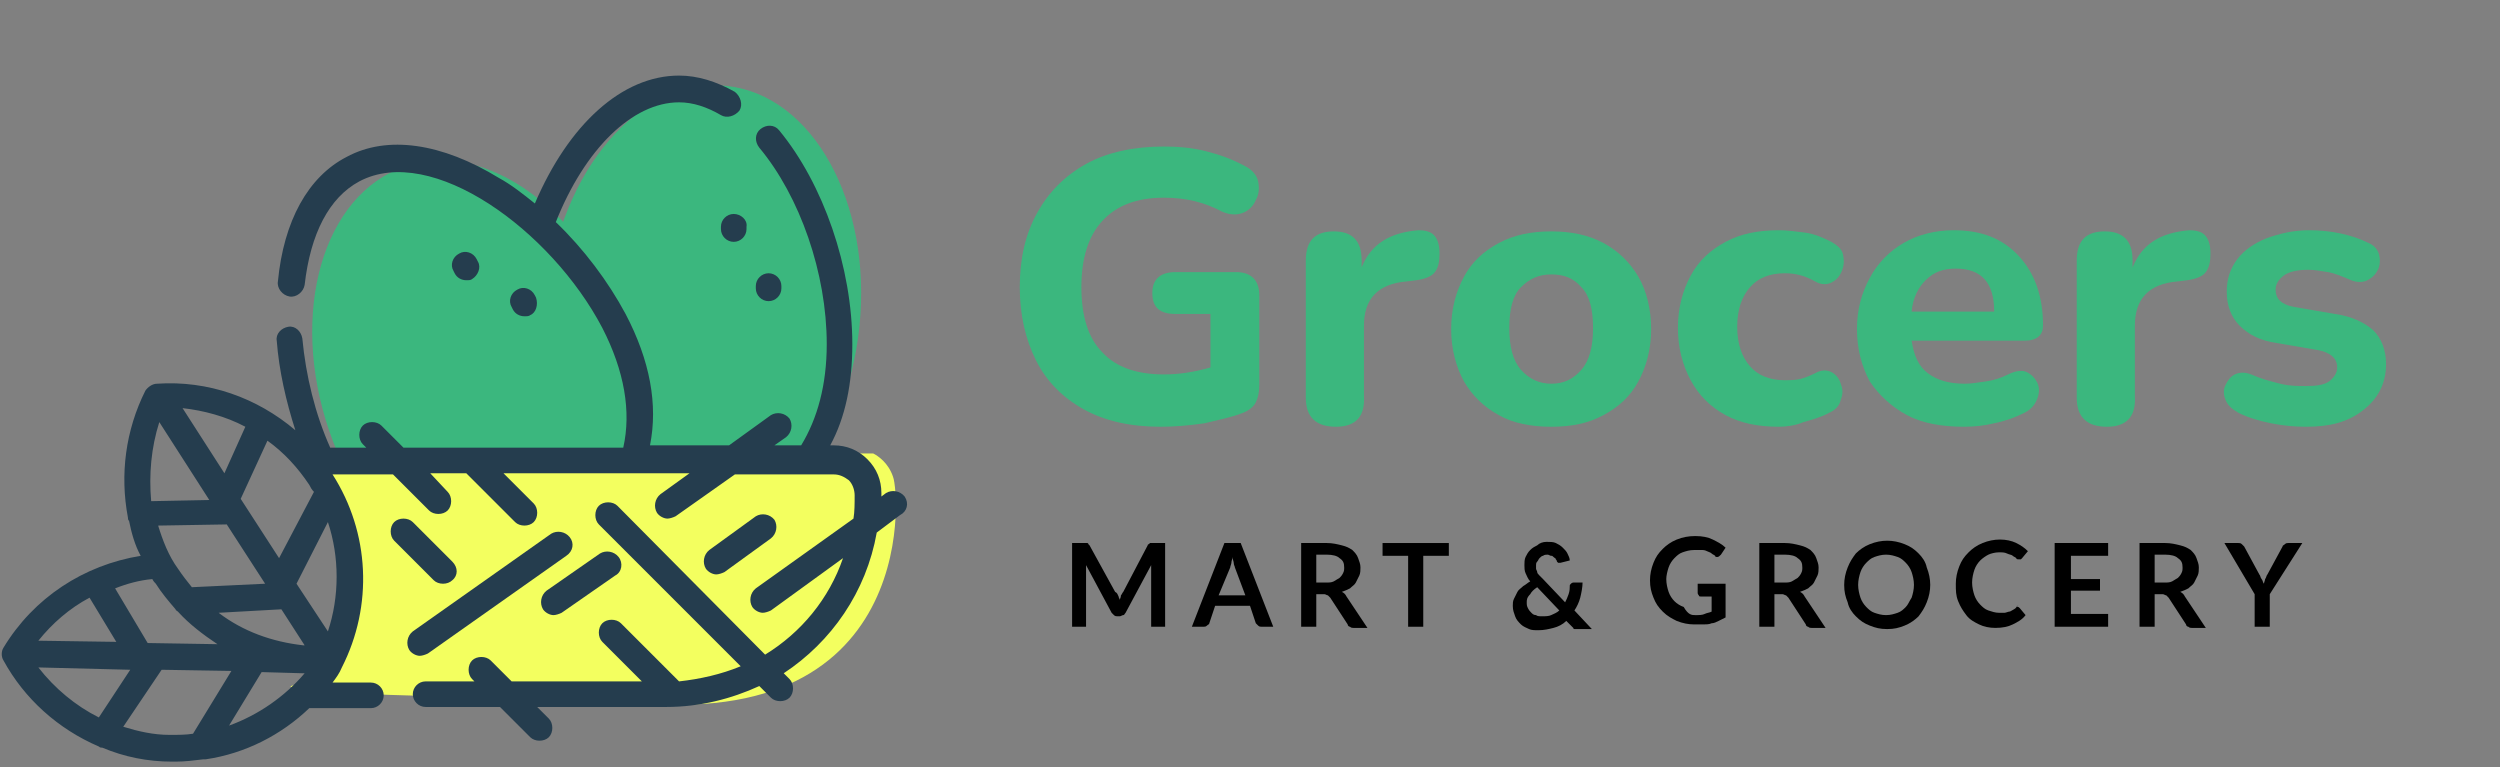 <?xml version="1.0" encoding="utf-8"?>
<!-- Generator: Adobe Illustrator 25.2.0, SVG Export Plug-In . SVG Version: 6.00 Build 0)  -->
<svg version="1.1" id="Layer_1" xmlns="http://www.w3.org/2000/svg" xmlns:xlink="http://www.w3.org/1999/xlink" x="0px" y="0px"
	 viewBox="0 0 215 66" style="enable-background:new 0 0 215 66;" xml:space="preserve">
<rect x="0" y="0" width="215" height="66" fill="#808080" stroke="none"/>
<style type="text/css">
	.st0{fill:none;}
	.st1{fill:#3BB77E;}
	.st2{fill:#F3FF5F;}
	.st3{fill:#253D4E;}
</style>
<rect y="6" class="st0" width="78" height="60"/>
<ellipse transform="matrix(0.103 -0.995 0.995 0.103 27.691 84.041)" class="st1" cx="60.4" cy="26.7" rx="19.4" ry="13.5"/>
<ellipse transform="matrix(0.946 -0.323 0.323 0.946 -8.365 15.019)" class="st1" cx="41.1" cy="32.7" rx="13.5" ry="19.4"/>
<path class="st2" d="M27,39h48.1c0.4,0.2,1.3,0.8,1.7,2c0.6,1.5,2.2,23.5-25.3,19c-21.6,0-26.7-0.7-26.5-1c4-1,4.5-5,5-8
	S27,39,27,39z"/>
<path class="st3" d="M63.1,18.4c-0.6,0-1.1,0.5-1.1,1.1v0.2c0,0.6,0.5,1.1,1.1,1.1s1.1-0.5,1.1-1.1v-0.2
	C64.3,18.9,63.7,18.4,63.1,18.4z"/>
<path class="st3" d="M66.1,23.5c-0.6,0-1.1,0.5-1.1,1.1v0.2c0,0.6,0.5,1.1,1.1,1.1c0.6,0,1.1-0.5,1.1-1.1v-0.2
	C67.2,24,66.7,23.5,66.1,23.5z"/>
<path class="st3" d="M41.1,22.5L41,22.3c-0.3-0.6-1-0.8-1.5-0.5c-0.6,0.3-0.8,1-0.5,1.5l0.1,0.2c0.2,0.4,0.6,0.6,1,0.6
	c0.2,0,0.4,0,0.5-0.1C41.1,23.7,41.4,23,41.1,22.5z"/>
<path class="st3" d="M46.1,25.6L46,25.4c-0.3-0.6-1-0.8-1.5-0.5c-0.6,0.3-0.8,1-0.5,1.5l0.1,0.2c0.2,0.4,0.6,0.6,1,0.6
	c0.2,0,0.4,0,0.5-0.1C46.1,26.9,46.3,26.2,46.1,25.6z"/>
<path class="st3" d="M38.9,48.3l-3.4-3.4c-0.4-0.4-1.2-0.4-1.6,0c-0.4,0.4-0.4,1.2,0,1.6l3.4,3.4c0.2,0.2,0.5,0.3,0.8,0.3
	c0.3,0,0.6-0.1,0.8-0.3C39.4,49.5,39.4,48.8,38.9,48.3z"/>
<path class="st3" d="M49,46.2c-0.4-0.5-1.1-0.6-1.6-0.3l-11.9,8.4c-0.5,0.4-0.6,1.1-0.3,1.6c0.2,0.3,0.6,0.5,0.9,0.5
	c0.2,0,0.5-0.1,0.7-0.2l11.9-8.4C49.3,47.4,49.4,46.7,49,46.2z"/>
<path class="st3" d="M53.2,47.9c-0.4-0.5-1.1-0.6-1.6-0.3l-4.6,3.2c-0.5,0.4-0.6,1.1-0.3,1.6c0.2,0.3,0.6,0.5,0.9,0.5
	c0.2,0,0.5-0.1,0.7-0.2l4.6-3.2C53.5,49.2,53.6,48.4,53.2,47.9z"/>
<path class="st3" d="M77.8,42.7c-0.4-0.5-1.1-0.6-1.6-0.3l-0.4,0.3c0-0.1,0-0.2,0-0.3c0-1.1-0.4-2.1-1.2-2.9
	c-0.8-0.8-1.8-1.2-2.9-1.2h-0.3c1.3-2.4,1.9-5.3,1.9-8.7c0-6.6-2.5-13.8-6.3-18.4c-0.4-0.5-1.1-0.5-1.6-0.1
	c-0.5,0.4-0.5,1.1-0.1,1.6c3.5,4.2,5.8,10.8,5.8,16.9c0,3.5-0.8,6.4-2.2,8.7h-2.3l1-0.7c0.5-0.4,0.6-1.1,0.3-1.6
	c-0.4-0.5-1.1-0.6-1.6-0.3l-3.6,2.6h-6.8c0.7-3.5,0-7.3-2.1-11.3c-1.5-2.8-3.6-5.6-6-7.9c2.5-6.3,6.6-10.3,10.6-10.3
	c1.2,0,2.4,0.4,3.6,1.1c0.5,0.3,1.2,0.1,1.6-0.4c0.3-0.5,0.1-1.2-0.4-1.6c-1.6-0.9-3.2-1.4-4.8-1.4c-4.9,0-9.5,4.2-12.4,11
	c-1-0.8-2-1.6-3.1-2.2c-4.9-3-9.6-3.7-13.1-1.8c-3.3,1.7-5.4,5.5-5.9,10.7c-0.1,0.6,0.4,1.2,1,1.3c0.6,0.1,1.2-0.4,1.3-1
	c0.5-4.4,2.1-7.5,4.7-8.9c6.2-3.3,16.5,4.2,20.9,12.6c1.9,3.7,2.5,7.2,1.8,10.3H40.6c0,0,0,0,0,0h-5.9l-1.9-1.9
	c-0.4-0.4-1.2-0.4-1.6,0c-0.4,0.4-0.4,1.2,0,1.6l0.3,0.3h-3.1c-1.3-2.9-2.1-6.2-2.4-9.4c-0.1-0.6-0.6-1.1-1.2-1
	c-0.6,0.1-1.1,0.6-1,1.2c0.2,2.6,0.8,5.2,1.6,7.7c-3.3-2.8-7.5-4.3-11.9-4c-0.4,0-0.8,0.3-1,0.6c-1.7,3.4-2.2,7.2-1.5,10.9
	c0,0.1,0,0.2,0.1,0.3c0.2,1,0.5,2.1,1,3c-4.9,0.8-9.2,3.6-11.8,7.9c-0.2,0.3-0.2,0.8,0,1.1c1.8,3.3,4.7,5.9,8.2,7.4
	c0.1,0.1,0.2,0.1,0.3,0.1c1.9,0.8,3.9,1.2,6,1.2c0.1,0,0.2,0,0.3,0c0.8,0,1.6-0.1,2.4-0.2c0.1,0,0.1,0,0.2,0
	c3.4-0.5,6.5-2.1,8.9-4.4c0.1,0,0.1,0,0.2,0h5.1c0.6,0,1.1-0.5,1.1-1.1c0-0.6-0.5-1.1-1.1-1.1h-3.3c0.3-0.4,0.6-0.8,0.8-1.3
	c0,0,0,0,0,0c0,0,0,0,0,0c2.7-5.3,2.4-11.6-0.8-16.6h5.2l3.1,3.1c0.2,0.2,0.5,0.3,0.8,0.3c0.3,0,0.6-0.1,0.8-0.3
	c0.4-0.4,0.4-1.2,0-1.6L37,40.7h3.1l4.2,4.2c0.2,0.2,0.5,0.3,0.8,0.3c0.3,0,0.6-0.1,0.8-0.3c0.4-0.4,0.4-1.2,0-1.6l-2.6-2.6h10.9
	c0,0,0,0,0,0c0,0,0,0,0,0h5.1l-2.5,1.8c-0.5,0.4-0.6,1.1-0.3,1.6c0.2,0.3,0.6,0.5,0.9,0.5c0.2,0,0.5-0.1,0.7-0.2l5.1-3.6h6.1
	c0,0,0,0,0,0c0,0,0,0,0,0h2.4c0.5,0,0.9,0.2,1.3,0.5c0.3,0.3,0.5,0.8,0.5,1.3c0,0.7,0,1.4-0.1,2l-8.4,6c-0.5,0.4-0.6,1.1-0.3,1.6
	c0.2,0.3,0.6,0.5,0.9,0.5c0.2,0,0.5-0.1,0.7-0.2l6.2-4.5c-1.2,3.5-3.6,6.4-6.7,8.3L53.1,43.5c-0.4-0.4-1.2-0.4-1.6,0
	c-0.4,0.4-0.4,1.2,0,1.6l12.2,12.2c-1.7,0.7-3.5,1.1-5.3,1.3l-5-5c-0.4-0.4-1.2-0.4-1.6,0c-0.4,0.4-0.4,1.2,0,1.6l3.4,3.4H44
	l-1.8-1.8c-0.4-0.4-1.2-0.4-1.6,0c-0.4,0.4-0.4,1.2,0,1.6l0.2,0.2h-4.2c-0.6,0-1.1,0.5-1.1,1.1c0,0.6,0.5,1.1,1.1,1.1H43l2.6,2.6
	c0.2,0.2,0.5,0.3,0.8,0.3c0.3,0,0.6-0.1,0.8-0.3c0.4-0.4,0.4-1.2,0-1.6l-1-1h11.1c2.9,0,5.6-0.7,8-1.8l1,1c0.2,0.2,0.5,0.3,0.8,0.3
	c0.3,0,0.6-0.1,0.8-0.3c0.4-0.4,0.4-1.2,0-1.6l-0.5-0.5c4.1-2.7,7.1-7,8-12.1l2-1.5C78,44,78.2,43.3,77.8,42.7z M26.6,41.7
	c0.1,0.2,0.2,0.4,0.4,0.6L24,48l-3.3-5.1l2.3-5C24.4,38.9,25.6,40.2,26.6,41.7z M22.8,50.2l-6.3,0.3c-0.4-0.5-0.8-1-1.2-1.6
	c-0.8-1.1-1.3-2.4-1.7-3.7l5.9-0.1L22.8,50.2z M21.1,36.7l-1.8,4l-3.6-5.6C17.5,35.3,19.4,35.8,21.1,36.7z M13.7,36.3L18,43l-5,0.1
	C12.8,40.8,13,38.5,13.7,36.3z M13.1,49.8c0.1,0.2,0.2,0.3,0.3,0.4c0.5,0.8,1.1,1.5,1.7,2.2c0,0.1,0.1,0.1,0.2,0.2
	c1,1.1,2.2,2,3.4,2.8l-6-0.1l-2.8-4.7C10.9,50.2,12,49.9,13.1,49.8z M7.7,51.4l2.3,3.8l-6.7-0.1C4.5,53.6,6,52.3,7.7,51.4z
	 M8.5,61.7c-2-1-3.8-2.5-5.2-4.3l7.9,0.2L8.5,61.7z M16.6,63.1c-0.6,0.1-1.3,0.1-2,0.1c-1.4,0-2.7-0.3-4-0.7l3.3-4.9l6,0.1
	L16.6,63.1z M19.7,62.4l2.8-4.6l3.5,0.1c0.1,0,0.1,0,0.2,0C24.5,59.9,22.2,61.5,19.7,62.4z M26.1,55.5c-2.7-0.3-5.2-1.2-7.3-2.8
	l5.4-0.3l2,3.1L26.1,55.5z M28.2,54.3l-2.7-4.1l2.7-5.3C29.2,47.9,29.2,51.3,28.2,54.3z"/>
<path class="st3" d="M66.6,44.7c-0.4-0.5-1.1-0.6-1.6-0.3l-4,2.9c-0.5,0.4-0.6,1.1-0.3,1.6c0.2,0.3,0.6,0.5,0.9,0.5
	c0.2,0,0.5-0.1,0.7-0.2l4-2.9C66.8,45.9,66.9,45.2,66.6,44.7z"/>
<path class="st3" d="M-39.4,150.8l0-5.1l-2.5,4.2h-0.6l-2.5-4.1v5h-1.4v-7.6h1.2l3,5.1l3-5.1h1.2l0,7.6H-39.4z M-29.9,149h-3.8
	l-0.8,1.8H-36l3.4-7.6h1.4l3.4,7.6h-1.5L-29.9,149z M-30.4,147.9l-1.4-3.3l-1.4,3.3H-30.4z M-20.6,150.8l-1.6-2.2
	c-0.1,0-0.2,0-0.3,0h-1.7v2.2h-1.4v-7.6h3.1c0.7,0,1.2,0.1,1.7,0.3c0.5,0.2,0.9,0.5,1.1,0.9c0.3,0.4,0.4,0.9,0.4,1.4
	c0,0.6-0.1,1.1-0.4,1.5c-0.3,0.4-0.7,0.7-1.2,0.9l1.8,2.5H-20.6z M-20.7,145.9c0-0.5-0.2-0.9-0.5-1.1c-0.3-0.3-0.8-0.4-1.4-0.4h-1.7
	v3h1.7c0.6,0,1.1-0.1,1.4-0.4C-20.8,146.8-20.7,146.4-20.7,145.9z M-15.1,144.4h-2.5v-1.2h6.5v1.2h-2.5v6.4h-1.4V144.4z M0.8,150.9
	l-1-0.9c-0.7,0.6-1.6,0.9-2.6,0.9c-0.5,0-1-0.1-1.4-0.3c-0.4-0.2-0.8-0.4-1-0.7c-0.2-0.3-0.4-0.7-0.4-1.1c0-0.5,0.1-0.9,0.4-1.2
	c0.3-0.4,0.7-0.7,1.4-1.1c-0.3-0.3-0.5-0.6-0.7-0.9c-0.1-0.3-0.2-0.5-0.2-0.8c0-0.5,0.2-1,0.6-1.3c0.4-0.3,0.9-0.5,1.6-0.5
	c0.6,0,1.1,0.2,1.5,0.5c0.4,0.3,0.6,0.7,0.6,1.2c0,0.4-0.1,0.7-0.4,1c-0.2,0.3-0.6,0.6-1.2,0.9l1.6,1.6c0.2-0.4,0.3-0.8,0.4-1.3
	l1.1,0.4c-0.1,0.7-0.4,1.3-0.7,1.7l1,0.9L0.8,150.9z M-2.4,144.1c-0.3,0-0.5,0.1-0.7,0.2c-0.2,0.1-0.3,0.3-0.3,0.6
	c0,0.2,0,0.3,0.1,0.5c0.1,0.2,0.3,0.4,0.5,0.6c0.4-0.2,0.7-0.4,0.9-0.6c0.2-0.2,0.3-0.4,0.3-0.6c0-0.2-0.1-0.4-0.2-0.5
	C-1.9,144.1-2.1,144.1-2.4,144.1z M-2.6,149.8c0.6,0,1.2-0.2,1.7-0.6l-2-1.9c-0.4,0.2-0.7,0.5-0.9,0.7c-0.2,0.2-0.3,0.5-0.3,0.7
	c0,0.3,0.1,0.6,0.4,0.8C-3.5,149.7-3.1,149.8-2.6,149.8z M13.2,146.9h1.3v3c-0.4,0.3-0.8,0.6-1.4,0.7c-0.5,0.2-1.1,0.3-1.6,0.3
	c-0.8,0-1.5-0.2-2.1-0.5c-0.6-0.3-1.1-0.8-1.5-1.4c-0.4-0.6-0.5-1.3-0.5-2c0-0.7,0.2-1.4,0.5-2c0.4-0.6,0.8-1.1,1.5-1.4
	c0.6-0.3,1.3-0.5,2.1-0.5c0.6,0,1.2,0.1,1.7,0.3c0.5,0.2,1,0.5,1.3,0.9l-0.9,0.9c-0.6-0.6-1.3-0.9-2.1-0.9c-0.5,0-1,0.1-1.4,0.3
	c-0.4,0.2-0.7,0.5-1,0.9C9,146,8.8,146.5,8.8,147c0,0.5,0.1,1,0.3,1.4c0.2,0.4,0.6,0.7,1,1c0.4,0.2,0.9,0.3,1.4,0.3
	c0.6,0,1.1-0.1,1.6-0.4V146.9z M22.5,150.8l-1.6-2.2c-0.1,0-0.2,0-0.3,0h-1.7v2.2h-1.4v-7.6h3.1c0.7,0,1.2,0.1,1.7,0.3
	c0.5,0.2,0.9,0.5,1.1,0.9c0.3,0.4,0.4,0.9,0.4,1.4c0,0.6-0.1,1.1-0.4,1.5c-0.3,0.4-0.7,0.7-1.2,0.9l1.8,2.5H22.5z M22.4,145.9
	c0-0.5-0.2-0.9-0.5-1.1c-0.3-0.3-0.8-0.4-1.4-0.4h-1.7v3h1.7c0.6,0,1.1-0.1,1.4-0.4C22.3,146.8,22.4,146.4,22.4,145.9z M30.1,150.9
	c-0.8,0-1.5-0.2-2.1-0.5c-0.6-0.3-1.1-0.8-1.5-1.4c-0.4-0.6-0.5-1.3-0.5-2c0-0.7,0.2-1.4,0.5-2c0.4-0.6,0.8-1.1,1.5-1.4
	c0.6-0.3,1.3-0.5,2.1-0.5c0.8,0,1.5,0.2,2.1,0.5c0.6,0.3,1.1,0.8,1.5,1.4c0.4,0.6,0.5,1.3,0.5,2c0,0.7-0.2,1.4-0.5,2
	c-0.4,0.6-0.8,1.1-1.5,1.4C31.6,150.7,30.9,150.9,30.1,150.9z M30.1,149.7c0.5,0,1-0.1,1.4-0.3c0.4-0.2,0.7-0.6,1-1
	c0.2-0.4,0.3-0.9,0.3-1.4s-0.1-1-0.3-1.4c-0.2-0.4-0.6-0.7-1-1c-0.4-0.2-0.9-0.3-1.4-0.3c-0.5,0-1,0.1-1.4,0.3c-0.4,0.2-0.7,0.5-1,1
	c-0.2,0.4-0.3,0.9-0.3,1.4s0.1,1,0.3,1.4c0.2,0.4,0.6,0.7,1,1C29.1,149.6,29.6,149.7,30.1,149.7z M40.3,150.9
	c-0.8,0-1.5-0.2-2.1-0.5c-0.6-0.3-1.1-0.8-1.5-1.4c-0.3-0.6-0.5-1.3-0.5-2c0-0.7,0.2-1.4,0.5-2s0.8-1.1,1.5-1.4
	c0.6-0.3,1.3-0.5,2.1-0.5c0.6,0,1.2,0.1,1.7,0.3c0.5,0.2,1,0.5,1.3,0.9l-0.9,0.9c-0.6-0.6-1.2-0.9-2-0.9c-0.5,0-1,0.1-1.4,0.3
	c-0.4,0.2-0.7,0.5-1,0.9c-0.2,0.4-0.3,0.9-0.3,1.4s0.1,1,0.3,1.4c0.2,0.4,0.6,0.7,1,1c0.4,0.2,0.9,0.3,1.4,0.3c0.8,0,1.5-0.3,2-0.9
	l0.9,0.9c-0.4,0.4-0.8,0.7-1.3,0.9C41.5,150.8,41,150.9,40.3,150.9z M51.5,149.6v1.2h-5.7v-7.6h5.6v1.2h-4.2v2h3.7v1.2h-3.7v2.1
	H51.5z M59.2,150.8l-1.6-2.2c-0.1,0-0.2,0-0.3,0h-1.7v2.2h-1.4v-7.6h3.1c0.7,0,1.2,0.1,1.7,0.3c0.5,0.2,0.9,0.5,1.1,0.9
	c0.3,0.4,0.4,0.9,0.4,1.4c0,0.6-0.1,1.1-0.4,1.5c-0.3,0.4-0.7,0.7-1.2,0.9l1.8,2.5H59.2z M59.2,145.9c0-0.5-0.2-0.9-0.5-1.1
	c-0.3-0.3-0.8-0.4-1.4-0.4h-1.7v3h1.7c0.6,0,1.1-0.1,1.4-0.4C59,146.8,59.2,146.4,59.2,145.9z M66.4,148.1v2.7H65v-2.7l-3-5h1.5
	l2.2,3.7l2.3-3.7h1.4L66.4,148.1z"/>
<path class="st1" d="M94.8,100.1c0.9,0,1.6,0.3,2.2,0.9c0.6,0.6,0.8,1.3,0.8,2.2v32.4c0,1-0.3,1.8-1,2.4c-0.6,0.6-1.4,0.9-2.4,0.9
	c-0.5,0-1-0.1-1.5-0.2c-0.5-0.2-0.9-0.4-1.1-0.7L70,110.3l1.4-0.9v26.4c0,0.9-0.3,1.6-0.9,2.2c-0.6,0.6-1.3,0.9-2.2,0.9
	c-0.9,0-1.6-0.3-2.2-0.9c-0.6-0.6-0.8-1.3-0.8-2.2v-32.4c0-1,0.3-1.8,0.9-2.4c0.7-0.7,1.5-1,2.4-1c0.5,0,1.1,0.1,1.6,0.3
	c0.6,0.2,1,0.5,1.2,0.9l21.1,27l-0.9,0.7v-25.8c0-0.9,0.3-1.6,0.8-2.2C93.2,100.4,93.9,100.1,94.8,100.1z M119.3,139.5
	c-3.1,0-5.9-0.6-8.2-1.9c-2.3-1.3-4.1-3.1-5.3-5.4c-1.2-2.3-1.8-4.8-1.8-7.7c0-3.3,0.7-6.2,2-8.5c1.4-2.4,3.1-4.2,5.3-5.4
	c2.2-1.3,4.5-1.9,6.9-1.9c1.9,0,3.7,0.4,5.3,1.2c1.7,0.8,3.2,1.8,4.5,3.2c1.3,1.3,2.3,2.9,3.1,4.7c0.8,1.8,1.2,3.7,1.2,5.7
	c0,0.9-0.4,1.6-1.1,2.2s-1.4,0.8-2.3,0.8h-21.2l-1.7-5.6h20.4l-1.2,1.1v-1.5c-0.1-1.1-0.5-2-1.2-2.9c-0.7-0.9-1.5-1.5-2.6-2
	c-1-0.5-2.1-0.8-3.2-0.8c-1.1,0-2.1,0.1-3.1,0.4s-1.8,0.8-2.5,1.5c-0.7,0.7-1.3,1.6-1.7,2.8c-0.4,1.2-0.6,2.7-0.6,4.5
	c0,2,0.4,3.7,1.2,5.1c0.9,1.4,1.9,2.4,3.2,3.2c1.3,0.7,2.7,1.1,4.2,1.1c1.4,0,2.5-0.1,3.3-0.3s1.5-0.5,1.9-0.8
	c0.5-0.3,1-0.6,1.4-0.8c0.7-0.3,1.3-0.5,1.9-0.5c0.8,0,1.5,0.3,2,0.8c0.6,0.6,0.8,1.2,0.8,1.9c0,1-0.5,1.9-1.6,2.7
	c-1,0.8-2.3,1.5-4.1,2.2C122.9,139.2,121.1,139.5,119.3,139.5z M136,134.3c-0.4-0.5-0.5-1.2-0.5-2c0-0.8,0.5-1.5,1.4-2.1
	c0.6-0.4,1.2-0.5,1.9-0.4c0.7,0,1.3,0.4,1.9,1c1.1,1.1,2.2,1.9,3.4,2.5c1.2,0.6,2.7,0.9,4.4,0.9c0.6,0,1.2-0.1,1.8-0.2
	c0.7-0.1,1.2-0.4,1.7-0.9c0.5-0.5,0.8-1.2,0.8-2.2c0-0.8-0.3-1.5-0.8-1.9s-1.3-0.9-2.2-1.2c-0.9-0.3-1.9-0.6-3-0.9
	c-1.1-0.3-2.3-0.7-3.6-1.1c-1.2-0.4-2.3-0.9-3.3-1.6c-1-0.7-1.8-1.5-2.4-2.6c-0.6-1.1-0.9-2.4-0.9-4.1c0-1.9,0.5-3.4,1.6-4.7
	c1-1.3,2.4-2.3,4-3c1.7-0.7,3.4-1.1,5.2-1.1c1.1,0,2.3,0.1,3.6,0.4c1.3,0.3,2.5,0.7,3.6,1.3c1.1,0.6,2.1,1.4,2.9,2.4
	c0.4,0.6,0.6,1.2,0.7,2c0.1,0.8-0.3,1.5-1.1,2.1c-0.6,0.4-1.2,0.6-1.9,0.6c-0.7-0.1-1.3-0.3-1.8-0.8c-0.6-0.8-1.5-1.5-2.6-1.9
	c-1-0.5-2.2-0.7-3.6-0.7c-0.6,0-1.2,0.1-1.8,0.2c-0.6,0.1-1.2,0.4-1.7,0.8c-0.5,0.4-0.7,1.1-0.7,2c0,0.9,0.3,1.5,0.8,2.1
	c0.6,0.5,1.3,0.9,2.2,1.2c1,0.3,2,0.6,3.1,0.9c1.1,0.3,2.2,0.6,3.4,1.1s2.2,0.9,3.2,1.6c1,0.7,1.7,1.5,2.3,2.6c0.6,1,0.9,2.4,0.9,4
	c0,1.9-0.6,3.5-1.7,4.8s-2.5,2.3-4.2,3.1c-1.7,0.7-3.4,1-5.1,1c-2.2,0-4.4-0.4-6.5-1.1C139.3,137.6,137.5,136.3,136,134.3z
	 M164.8,109.8H178c0.9,0,1.6,0.3,2.2,0.9c0.6,0.6,0.9,1.3,0.9,2.2c0,0.9-0.3,1.6-0.9,2.2c-0.6,0.6-1.3,0.8-2.2,0.8h-13.2
	c-0.9,0-1.6-0.3-2.2-0.9c-0.6-0.6-0.9-1.3-0.9-2.2c0-0.9,0.3-1.6,0.9-2.1C163.2,110.1,164,109.8,164.8,109.8z M170.8,102.9
	c1,0,1.7,0.3,2.3,1c0.6,0.6,0.9,1.4,0.9,2.4v24.7c0,0.5,0.1,0.9,0.3,1.3c0.2,0.3,0.5,0.6,0.8,0.7c0.4,0.1,0.8,0.2,1.2,0.2
	c0.4,0,0.9-0.1,1.2-0.2c0.4-0.2,0.8-0.3,1.3-0.3c0.5,0,1,0.2,1.4,0.7c0.4,0.5,0.7,1.1,0.7,2c0,1-0.6,1.9-1.7,2.6
	c-1.1,0.7-2.3,1-3.6,1c-0.8,0-1.6-0.1-2.6-0.2c-0.9-0.1-1.8-0.5-2.7-0.9c-0.8-0.5-1.5-1.3-2.1-2.3c-0.6-1-0.8-2.5-0.8-4.3v-25
	c0-1,0.3-1.8,0.9-2.4C169,103.2,169.8,102.9,170.8,102.9z"/>
<g>
	<path class="st1" d="M99.8,36.7c-2.6,0-4.8-0.5-6.6-1.5c-1.8-1-3.2-2.4-4.1-4.2c-0.9-1.8-1.4-3.9-1.4-6.3c0-2.5,0.5-4.6,1.5-6.4
		c1-1.8,2.4-3.2,4.2-4.2c1.8-1,4.1-1.5,6.7-1.5c1.2,0,2.4,0.1,3.6,0.4c1.2,0.3,2.3,0.7,3.4,1.3c0.6,0.3,1,0.8,1.1,1.3
		c0.1,0.5,0.1,1.1-0.2,1.6c-0.2,0.5-0.6,0.9-1.1,1.1s-1.1,0.2-1.8-0.1c-1.5-0.8-3.1-1.2-5-1.2c-2.4,0-4.1,0.7-5.3,2
		c-1.2,1.3-1.8,3.2-1.8,5.7c0,2.5,0.6,4.4,1.8,5.6c1.2,1.3,3,1.9,5.3,1.9c1.3,0,2.6-0.2,4-0.6v-4.6h-3c-1.4,0-2-0.6-2-1.8
		s0.7-1.8,2-1.8h5.2c1.3,0,2,0.7,2,2v7.7c0,0.6-0.1,1.1-0.3,1.5c-0.2,0.4-0.6,0.7-1.1,0.9c-1,0.4-2.1,0.6-3.3,0.9
		C102.2,36.6,101,36.7,99.8,36.7z"/>
	<path class="st1" d="M114.9,36.7c-1.7,0-2.6-0.8-2.6-2.5V22.4c0-1.7,0.8-2.5,2.4-2.5c1.6,0,2.4,0.8,2.4,2.5V23c0.8-2,2.4-3,4.9-3.2
		c0.5,0,1,0.1,1.3,0.4c0.3,0.3,0.5,0.8,0.5,1.6c0,0.7-0.1,1.2-0.4,1.6c-0.3,0.4-0.9,0.6-1.6,0.7l-0.8,0.1c-2.5,0.2-3.7,1.5-3.7,3.8
		v6.1C117.4,35.8,116.6,36.7,114.9,36.7z"/>
	<path class="st1" d="M133.4,36.7c-1.7,0-3.3-0.3-4.5-1c-1.3-0.7-2.3-1.7-3-2.9c-0.7-1.3-1.1-2.8-1.1-4.5c0-1.7,0.4-3.2,1.1-4.5
		s1.7-2.2,3-2.9c1.3-0.7,2.8-1,4.5-1c1.7,0,3.2,0.3,4.5,1s2.3,1.7,3,2.9s1.1,2.8,1.1,4.5c0,1.7-0.4,3.2-1.1,4.5
		c-0.7,1.3-1.7,2.2-3,2.9S135.2,36.7,133.4,36.7z M133.4,33c1.1,0,1.9-0.4,2.6-1.2c0.7-0.8,1-2,1-3.6c0-1.6-0.3-2.8-1-3.5
		c-0.7-0.8-1.5-1.1-2.6-1.1s-1.9,0.4-2.6,1.1s-1,1.9-1,3.5c0,1.6,0.3,2.8,1,3.6C131.5,32.6,132.4,33,133.4,33z"/>
	<path class="st1" d="M153,36.7c-1.8,0-3.3-0.3-4.6-1s-2.3-1.7-3-3c-0.7-1.3-1.1-2.8-1.1-4.5c0-1.7,0.4-3.2,1.1-4.5
		c0.7-1.3,1.7-2.2,3-2.9c1.3-0.7,2.8-1,4.6-1c0.7,0,1.4,0.1,2.2,0.2s1.5,0.4,2.3,0.8c0.5,0.3,0.9,0.6,1,1.1s0.1,0.9-0.1,1.4
		s-0.5,0.8-0.9,1c-0.4,0.2-0.9,0.2-1.4-0.1c-0.9-0.5-1.7-0.7-2.6-0.7c-1.3,0-2.3,0.4-3,1.2c-0.7,0.8-1.1,1.9-1.1,3.4
		c0,1.5,0.4,2.6,1.1,3.4c0.7,0.8,1.7,1.2,3,1.2c0.4,0,0.8,0,1.3-0.1c0.4-0.1,0.9-0.3,1.3-0.5c0.5-0.3,1-0.3,1.4-0.1
		c0.4,0.2,0.7,0.6,0.8,1c0.2,0.5,0.2,0.9,0,1.4c-0.1,0.5-0.5,0.9-1,1.1c-0.7,0.4-1.5,0.6-2.2,0.8C154.4,36.6,153.6,36.7,153,36.7z"
		/>
	<path class="st1" d="M168.9,36.7c-1.9,0-3.6-0.3-4.9-1s-2.4-1.7-3.2-2.9c-0.7-1.3-1.1-2.8-1.1-4.5c0-1.7,0.4-3.1,1.1-4.4
		c0.7-1.3,1.7-2.3,2.9-3c1.2-0.7,2.7-1.1,4.3-1.1c2.4,0,4.2,0.7,5.6,2.2c1.4,1.5,2.1,3.5,2.1,6c0,0.8-0.5,1.3-1.6,1.3h-9.7
		c0.2,1.3,0.6,2.2,1.4,2.8c0.8,0.6,1.8,0.9,3.2,0.9c0.5,0,1.1-0.1,1.8-0.2c0.7-0.1,1.3-0.3,1.9-0.6c0.6-0.3,1.2-0.4,1.6-0.2
		c0.4,0.2,0.7,0.5,0.9,0.9c0.2,0.4,0.2,0.9,0,1.4c-0.2,0.5-0.5,0.9-1.1,1.2c-0.8,0.4-1.6,0.7-2.6,0.9
		C170.7,36.6,169.8,36.7,168.9,36.7z M168.2,23.1c-1.1,0-1.9,0.3-2.6,1c-0.6,0.6-1.1,1.5-1.2,2.7h7.1
		C171.5,24.3,170.4,23.1,168.2,23.1z"/>
	<path class="st1" d="M181.2,36.7c-1.7,0-2.6-0.8-2.6-2.5V22.4c0-1.7,0.8-2.5,2.4-2.5c1.6,0,2.4,0.8,2.4,2.5V23c0.8-2,2.4-3,4.9-3.2
		c0.5,0,1,0.1,1.3,0.4c0.3,0.3,0.5,0.8,0.5,1.6c0,0.7-0.1,1.2-0.4,1.6c-0.3,0.4-0.9,0.6-1.6,0.7l-0.8,0.1c-2.5,0.2-3.7,1.5-3.7,3.8
		v6.1C183.7,35.8,182.9,36.7,181.2,36.7z"/>
	<path class="st1" d="M198.3,36.7c-1,0-2-0.1-3-0.3c-1-0.2-2-0.5-2.8-0.9c-0.5-0.3-0.9-0.6-1.1-1.1s-0.2-0.9,0-1.3
		c0.2-0.4,0.4-0.7,0.8-0.9c0.4-0.2,0.9-0.2,1.4,0c0.9,0.4,1.7,0.6,2.5,0.8c0.8,0.2,1.5,0.2,2.2,0.2c0.9,0,1.6-0.1,2-0.4
		c0.4-0.3,0.7-0.7,0.7-1.2c0-0.8-0.6-1.3-1.7-1.5l-3.5-0.6c-1.4-0.2-2.4-0.7-3.2-1.5c-0.7-0.7-1.1-1.7-1.1-2.9c0-1.1,0.3-2,0.9-2.8
		c0.6-0.8,1.5-1.4,2.5-1.8c1.1-0.4,2.3-0.7,3.7-0.7c1.9,0,3.7,0.4,5.1,1.1c0.5,0.2,0.8,0.6,0.9,1c0.1,0.4,0.1,0.9-0.1,1.3
		c-0.2,0.4-0.5,0.7-0.9,0.9c-0.4,0.2-0.9,0.2-1.4,0c-0.7-0.3-1.4-0.6-2-0.7c-0.6-0.1-1.2-0.2-1.7-0.2c-1,0-1.7,0.2-2.1,0.5
		c-0.4,0.3-0.7,0.7-0.7,1.2c0,0.8,0.5,1.3,1.6,1.5l3.5,0.6c1.4,0.2,2.5,0.7,3.3,1.4c0.7,0.7,1.1,1.7,1.1,2.9c0,1.7-0.7,3-2,4
		S200.4,36.7,198.3,36.7z"/>
</g>
<g>
	<path d="M96.2,51.3c0,0.1,0.1,0.2,0.1,0.3c0-0.1,0.1-0.2,0.1-0.4c0.1-0.1,0.1-0.2,0.2-0.3l2.1-4c0-0.1,0.1-0.1,0.1-0.1
		c0,0,0.1-0.1,0.1-0.1c0,0,0.1,0,0.1,0c0,0,0.1,0,0.2,0h1v7.2H99v-4.7c0-0.1,0-0.2,0-0.3s0-0.2,0-0.3l-2.2,4.1
		c-0.1,0.1-0.1,0.2-0.2,0.2s-0.2,0.1-0.3,0.1h-0.2c-0.1,0-0.2,0-0.3-0.1s-0.1-0.1-0.2-0.2l-2.2-4.1c0,0.1,0,0.2,0,0.3
		c0,0.1,0,0.2,0,0.3v4.7h-1.2v-7.2h1c0.1,0,0.1,0,0.2,0c0,0,0.1,0,0.1,0c0,0,0.1,0,0.1,0.1c0,0,0.1,0.1,0.1,0.1l2.2,4
		C96.1,51,96.1,51.1,96.2,51.3z"/>
	<path d="M109.5,53.9h-1c-0.1,0-0.2,0-0.3-0.1c-0.1-0.1-0.1-0.1-0.2-0.2l-0.5-1.5h-3l-0.5,1.5c0,0.1-0.1,0.1-0.2,0.2
		s-0.2,0.1-0.3,0.1h-1l2.8-7.2h1.4L109.5,53.9z M104.8,51.2h2.3l-0.9-2.4c0-0.1-0.1-0.2-0.1-0.4c0-0.1-0.1-0.3-0.1-0.5
		c0,0.2-0.1,0.3-0.1,0.5c0,0.1-0.1,0.3-0.1,0.4L104.8,51.2z"/>
	<path d="M113.2,51.1v2.8h-1.3v-7.2h2.2c0.5,0,0.9,0.1,1.3,0.2c0.4,0.1,0.6,0.2,0.9,0.4c0.2,0.2,0.4,0.4,0.5,0.7
		c0.1,0.3,0.2,0.5,0.2,0.8c0,0.2,0,0.5-0.1,0.7c-0.1,0.2-0.2,0.4-0.3,0.6s-0.3,0.3-0.5,0.5c-0.2,0.1-0.4,0.2-0.7,0.3
		c0.2,0.1,0.3,0.2,0.4,0.4l1.8,2.7h-1.2c-0.1,0-0.2,0-0.3-0.1c-0.1,0-0.2-0.1-0.2-0.2l-1.5-2.3c-0.1-0.1-0.1-0.1-0.2-0.2
		c-0.1,0-0.2-0.1-0.3-0.1H113.2z M113.2,50.1h0.8c0.3,0,0.5,0,0.7-0.1c0.2-0.1,0.3-0.2,0.5-0.3c0.1-0.1,0.2-0.2,0.3-0.4
		c0.1-0.2,0.1-0.3,0.1-0.5c0-0.4-0.1-0.6-0.4-0.8c-0.2-0.2-0.6-0.3-1.1-0.3h-0.9V50.1z"/>
	<path d="M124.6,46.7v1.1h-2.2v6.1h-1.3v-6.1h-2.2v-1.1H124.6z"/>
	<path d="M133,46.6c0.3,0,0.6,0,0.8,0.1s0.4,0.2,0.6,0.4c0.2,0.2,0.3,0.3,0.4,0.5c0.1,0.2,0.2,0.4,0.2,0.6l-0.8,0.2c0,0,0,0,0,0
		s0,0,0,0c-0.1,0-0.1,0-0.2,0c0,0-0.1-0.1-0.1-0.1c0-0.1-0.1-0.2-0.1-0.2c0-0.1-0.1-0.1-0.2-0.2c-0.1-0.1-0.1-0.1-0.2-0.1
		s-0.2-0.1-0.3-0.1c-0.1,0-0.3,0-0.4,0.1c-0.1,0-0.2,0.1-0.3,0.2c-0.1,0.1-0.1,0.2-0.2,0.3s-0.1,0.2-0.1,0.3c0,0.1,0,0.2,0,0.3
		c0,0.1,0.1,0.2,0.1,0.3c0,0.1,0.1,0.2,0.2,0.3c0.1,0.1,0.2,0.2,0.3,0.3l1.9,2c0.1-0.2,0.2-0.4,0.3-0.7s0.1-0.5,0.1-0.7
		c0-0.1,0-0.1,0.1-0.2c0,0,0.1-0.1,0.2-0.1h0.8c0,0.4-0.1,0.9-0.2,1.3c-0.1,0.4-0.3,0.8-0.5,1.1l1.5,1.6h-1.2c-0.1,0-0.1,0-0.2,0
		c0,0-0.1,0-0.1,0c0,0-0.1,0-0.1-0.1c0,0-0.1-0.1-0.1-0.1l-0.5-0.5c-0.3,0.3-0.7,0.5-1.1,0.6c-0.4,0.1-0.8,0.2-1.3,0.2
		c-0.3,0-0.6,0-0.8-0.1s-0.5-0.2-0.7-0.4c-0.2-0.2-0.4-0.4-0.5-0.7c-0.1-0.3-0.2-0.5-0.2-0.9c0-0.2,0-0.4,0.1-0.6
		c0.1-0.2,0.2-0.4,0.3-0.6c0.1-0.2,0.3-0.3,0.5-0.5c0.2-0.1,0.4-0.3,0.6-0.4c-0.2-0.2-0.3-0.5-0.4-0.7c-0.1-0.2-0.1-0.5-0.1-0.7
		c0-0.2,0-0.5,0.1-0.7c0.1-0.2,0.2-0.4,0.4-0.6c0.2-0.2,0.4-0.3,0.6-0.4C132.4,46.7,132.7,46.6,133,46.6z M131.3,51.8
		c0,0.2,0,0.3,0.1,0.5s0.2,0.3,0.3,0.4c0.1,0.1,0.2,0.2,0.4,0.2c0.1,0.1,0.3,0.1,0.5,0.1c0.3,0,0.6,0,0.8-0.1
		c0.2-0.1,0.5-0.2,0.7-0.4l-1.9-2c-0.3,0.2-0.5,0.4-0.6,0.6C131.3,51.4,131.3,51.6,131.3,51.8z"/>
	<path d="M145.8,52.9c0.3,0,0.6,0,0.8-0.1c0.2-0.1,0.4-0.1,0.6-0.2v-1.3h-0.9c-0.1,0-0.2,0-0.2-0.1c0,0-0.1-0.1-0.1-0.2v-0.8h2.4
		v2.9c-0.2,0.1-0.4,0.2-0.6,0.3s-0.4,0.2-0.6,0.2c-0.2,0.1-0.5,0.1-0.7,0.1c-0.3,0-0.5,0-0.8,0c-0.5,0-1-0.1-1.5-0.3
		c-0.4-0.2-0.8-0.4-1.2-0.8s-0.6-0.7-0.8-1.2s-0.3-0.9-0.3-1.5c0-0.5,0.1-1,0.3-1.5c0.2-0.5,0.4-0.8,0.8-1.2
		c0.3-0.3,0.7-0.6,1.2-0.8c0.5-0.2,1-0.3,1.6-0.3c0.6,0,1.1,0.1,1.5,0.3c0.4,0.2,0.8,0.4,1.1,0.7l-0.4,0.6c-0.1,0.1-0.2,0.2-0.3,0.2
		c-0.1,0-0.2,0-0.2-0.1c-0.1-0.1-0.2-0.1-0.3-0.2c-0.1-0.1-0.2-0.1-0.4-0.2s-0.3-0.1-0.5-0.1s-0.4,0-0.6,0c-0.4,0-0.7,0.1-1,0.2
		s-0.5,0.3-0.7,0.5c-0.2,0.2-0.4,0.5-0.5,0.8c-0.1,0.3-0.2,0.7-0.2,1c0,0.4,0.1,0.8,0.2,1.1c0.1,0.3,0.3,0.6,0.5,0.8
		c0.2,0.2,0.5,0.4,0.8,0.5C145.2,52.9,145.5,52.9,145.8,52.9z"/>
	<path d="M152.6,51.1v2.8h-1.3v-7.2h2.2c0.5,0,0.9,0.1,1.3,0.2c0.4,0.1,0.6,0.2,0.9,0.4c0.2,0.2,0.4,0.4,0.5,0.7
		c0.1,0.3,0.2,0.5,0.2,0.8c0,0.2,0,0.5-0.1,0.7c-0.1,0.2-0.2,0.4-0.3,0.6s-0.3,0.3-0.5,0.5c-0.2,0.1-0.4,0.2-0.7,0.3
		c0.2,0.1,0.3,0.2,0.4,0.4l1.8,2.7h-1.2c-0.1,0-0.2,0-0.3-0.1c-0.1,0-0.2-0.1-0.2-0.2l-1.5-2.3c-0.1-0.1-0.1-0.1-0.2-0.2
		c-0.1,0-0.2-0.1-0.3-0.1H152.6z M152.6,50.1h0.8c0.3,0,0.5,0,0.7-0.1c0.2-0.1,0.3-0.2,0.5-0.3c0.1-0.1,0.2-0.2,0.3-0.4
		c0.1-0.2,0.1-0.3,0.1-0.5c0-0.4-0.1-0.6-0.4-0.8c-0.2-0.2-0.6-0.3-1.1-0.3h-0.9V50.1z"/>
	<path d="M166,50.3c0,0.5-0.1,1-0.3,1.5c-0.2,0.5-0.4,0.8-0.7,1.2c-0.3,0.3-0.7,0.6-1.2,0.8c-0.5,0.2-0.9,0.3-1.5,0.3
		s-1-0.1-1.5-0.3c-0.5-0.2-0.8-0.4-1.2-0.8c-0.3-0.3-0.6-0.7-0.7-1.2c-0.2-0.5-0.3-0.9-0.3-1.5c0-0.5,0.1-1,0.3-1.5
		c0.2-0.5,0.4-0.8,0.7-1.2c0.3-0.3,0.7-0.6,1.2-0.8c0.5-0.2,1-0.3,1.5-0.3s1,0.1,1.5,0.3s0.8,0.4,1.2,0.8c0.3,0.3,0.6,0.7,0.7,1.2
		C165.9,49.3,166,49.8,166,50.3z M164.6,50.3c0-0.4-0.1-0.8-0.2-1.1c-0.1-0.3-0.3-0.6-0.5-0.8c-0.2-0.2-0.4-0.4-0.7-0.5
		c-0.3-0.1-0.6-0.2-1-0.2s-0.7,0.1-1,0.2c-0.3,0.1-0.5,0.3-0.7,0.5c-0.2,0.2-0.4,0.5-0.5,0.8c-0.1,0.3-0.2,0.7-0.2,1.1
		s0.1,0.8,0.2,1.1c0.1,0.3,0.3,0.6,0.5,0.8c0.2,0.2,0.4,0.4,0.7,0.5c0.3,0.1,0.6,0.2,1,0.2s0.7-0.1,1-0.2c0.3-0.1,0.5-0.3,0.7-0.5
		c0.2-0.2,0.3-0.5,0.5-0.8C164.5,51.1,164.6,50.7,164.6,50.3z"/>
	<path d="M173.5,52.2c0.1,0,0.1,0,0.2,0.1l0.5,0.6c-0.3,0.4-0.7,0.6-1.1,0.8c-0.4,0.2-0.9,0.3-1.5,0.3c-0.5,0-1-0.1-1.4-0.3
		c-0.4-0.2-0.8-0.4-1.1-0.8s-0.5-0.7-0.7-1.2c-0.2-0.5-0.2-0.9-0.2-1.5c0-0.5,0.1-1,0.3-1.5c0.2-0.5,0.4-0.8,0.8-1.2
		c0.3-0.3,0.7-0.6,1.2-0.8s1-0.3,1.5-0.3c0.5,0,1,0.1,1.4,0.3c0.4,0.2,0.7,0.4,1,0.7l-0.5,0.6c0,0-0.1,0.1-0.1,0.1c0,0-0.1,0-0.2,0
		c-0.1,0-0.2,0-0.2-0.1c-0.1-0.1-0.2-0.1-0.3-0.2c-0.1-0.1-0.3-0.1-0.5-0.2c-0.2-0.1-0.4-0.1-0.7-0.1c-0.3,0-0.7,0.1-0.9,0.2
		s-0.5,0.3-0.7,0.5c-0.2,0.2-0.4,0.5-0.5,0.8c-0.1,0.3-0.2,0.7-0.2,1.1c0,0.4,0.1,0.8,0.2,1.1c0.1,0.3,0.3,0.6,0.5,0.8
		c0.2,0.2,0.4,0.4,0.7,0.5c0.3,0.1,0.6,0.2,0.9,0.2c0.2,0,0.3,0,0.5,0c0.1,0,0.3-0.1,0.4-0.1c0.1,0,0.2-0.1,0.4-0.2s0.2-0.2,0.3-0.3
		c0,0,0.1-0.1,0.1-0.1C173.4,52.2,173.5,52.2,173.5,52.2z"/>
	<path d="M181.3,46.7v1.1h-3.2v2h2.5v1h-2.5v2h3.2v1.1h-4.6v-7.2H181.3z"/>
	<path d="M185.3,51.1v2.8H184v-7.2h2.2c0.5,0,0.9,0.1,1.3,0.2c0.4,0.1,0.6,0.2,0.9,0.4c0.2,0.2,0.4,0.4,0.5,0.7
		c0.1,0.3,0.2,0.5,0.2,0.8c0,0.2,0,0.5-0.1,0.7c-0.1,0.2-0.2,0.4-0.3,0.6s-0.3,0.3-0.5,0.5c-0.2,0.1-0.4,0.2-0.7,0.3
		c0.2,0.1,0.3,0.2,0.4,0.4l1.8,2.7h-1.2c-0.1,0-0.2,0-0.3-0.1c-0.1,0-0.2-0.1-0.2-0.2l-1.5-2.3c-0.1-0.1-0.1-0.1-0.2-0.2
		c-0.1,0-0.2-0.1-0.3-0.1H185.3z M185.3,50.1h0.8c0.3,0,0.5,0,0.7-0.1c0.2-0.1,0.3-0.2,0.5-0.3c0.1-0.1,0.2-0.2,0.3-0.4
		c0.1-0.2,0.1-0.3,0.1-0.5c0-0.4-0.1-0.6-0.4-0.8c-0.2-0.2-0.6-0.3-1.1-0.3h-0.9V50.1z"/>
	<path d="M195.2,51.1v2.8h-1.3v-2.8l-2.6-4.4h1.2c0.1,0,0.2,0,0.3,0.1s0.1,0.1,0.2,0.2l1.3,2.4c0.1,0.1,0.1,0.3,0.2,0.4
		s0.1,0.3,0.2,0.4c0-0.1,0.1-0.3,0.1-0.4c0.1-0.1,0.1-0.3,0.2-0.4l1.3-2.4c0-0.1,0.1-0.1,0.2-0.2c0.1-0.1,0.2-0.1,0.3-0.1h1.2
		L195.2,51.1z"/>
</g>
</svg>
